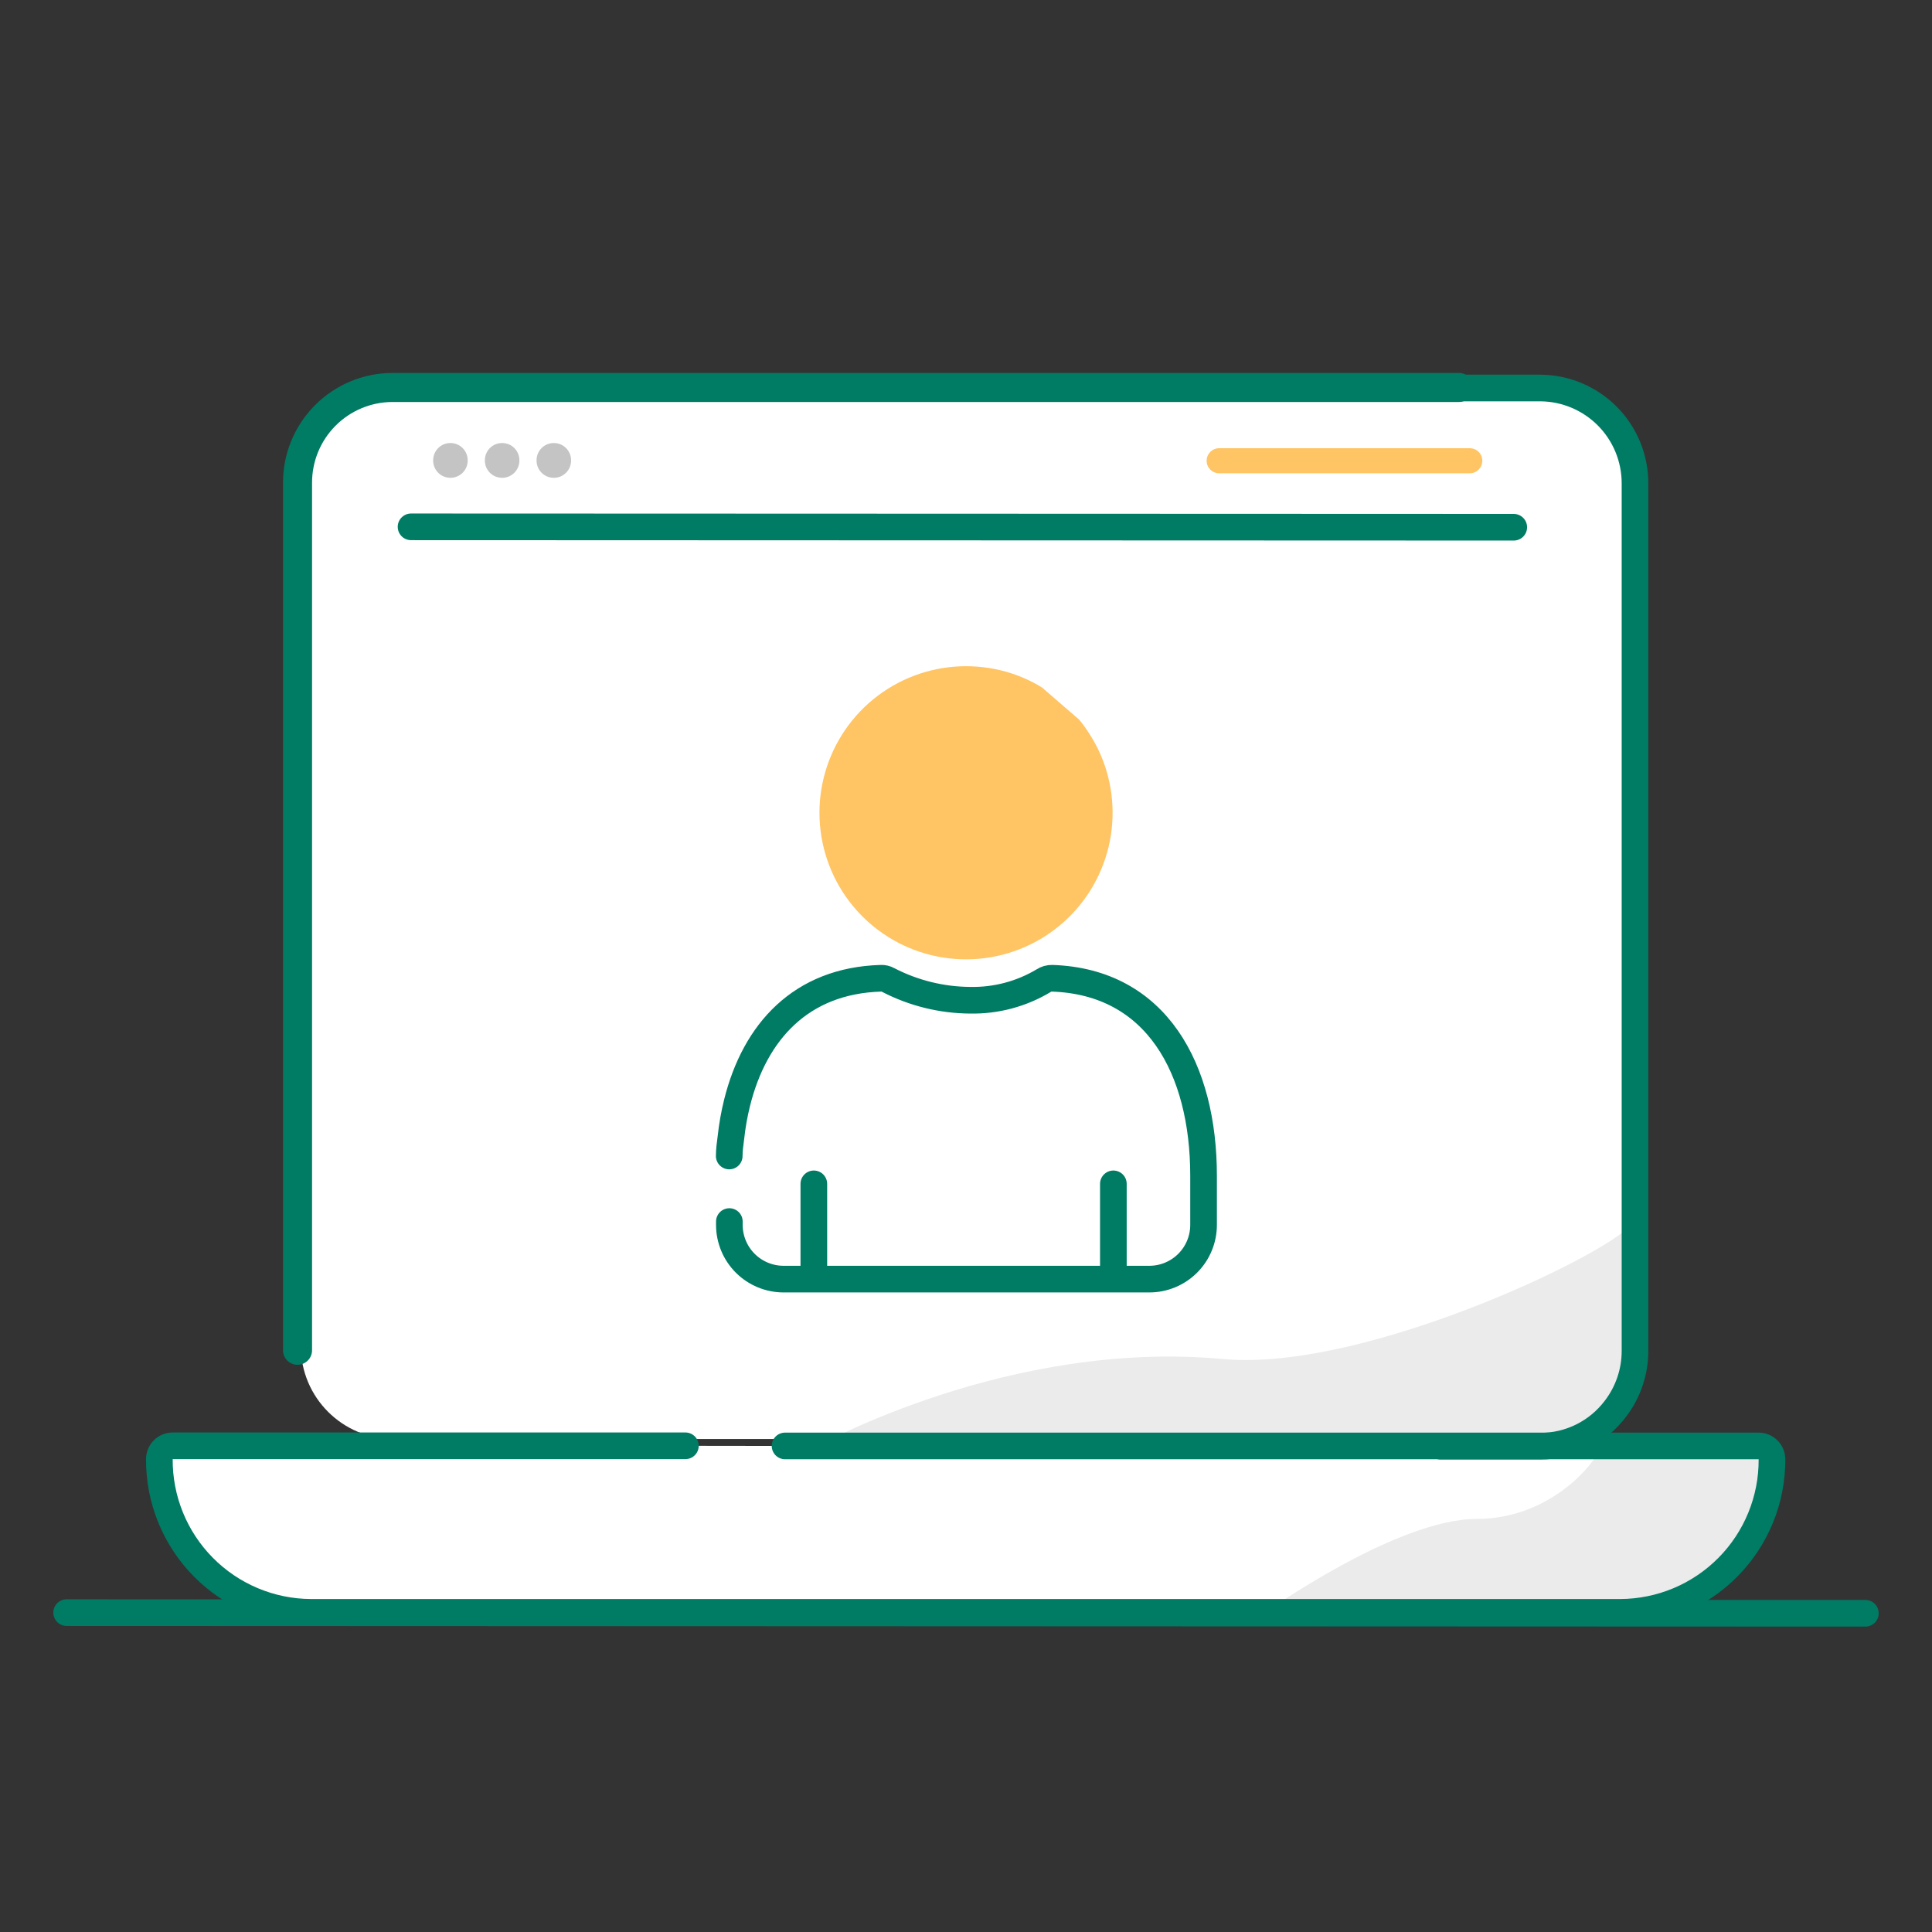 <svg width="145" height="145" viewBox="0 0 145 145" fill="none" xmlns="http://www.w3.org/2000/svg">
<rect x="0" y="0" width="145" height="145" fill="#333333" stroke="none"/>
<path d="M5 121.03L140 121.08" stroke="#007B64" stroke-width="2" stroke-miterlimit="10" stroke-linecap="round"/>
<path d="M58.92 108.52H131.99C132.255 108.52 132.51 108.625 132.697 108.813C132.885 109 132.99 109.255 132.99 109.52C132.998 111.022 132.71 112.511 132.142 113.901C131.574 115.291 130.738 116.556 129.681 117.623C128.624 118.69 127.368 119.539 125.983 120.12C124.598 120.701 123.112 121.003 121.61 121.01H23.33C21.828 121.002 20.343 120.698 18.958 120.116C17.574 119.534 16.318 118.684 15.262 117.616C14.206 116.548 13.371 115.283 12.804 113.892C12.238 112.501 11.951 111.012 11.96 109.51V109.51C11.96 109.245 12.066 108.99 12.253 108.803C12.441 108.615 12.695 108.51 12.96 108.51H51.44" fill="white"/>
<path d="M115.61 29H29.55C25.701 29 22.58 32.121 22.58 35.97V101.03C22.58 104.879 25.701 108 29.55 108H115.61C119.46 108 122.58 104.879 122.58 101.03V35.97C122.58 32.121 119.46 29 115.61 29Z" fill="white"/>
<path d="M61.43 108.5C61.43 108.5 75.75 100.5 91.81 102C102.81 103 122.16 93.41 122.49 91.71V102.11L119.81 108L112.81 109L61.43 108.5Z" fill="#EBEBEB"/>
<path d="M22.33 101.34V36.24C22.325 34.352 23.068 32.538 24.397 31.196C25.725 29.854 27.532 29.093 29.42 29.08H109.49" stroke="#007B64" stroke-width="2.18" stroke-miterlimit="10" stroke-linecap="round"/>
<path d="M106.04 29.12H115.62C117.509 29.136 119.316 29.899 120.644 31.242C121.973 32.586 122.715 34.401 122.71 36.29V101.38C122.713 102.952 122.196 104.482 121.24 105.73C120.584 106.6 119.735 107.307 118.76 107.795C117.785 108.282 116.71 108.537 115.62 108.54H108.12" stroke="#007B64" stroke-width="2" stroke-miterlimit="10" stroke-linecap="round"/>
<path d="M94.99 121C94.99 121 104.81 114 110.81 114C116.81 114 120.28 109.09 120.05 108.54L132.32 108.61L133.02 110.22L132.81 114L126.81 120L94.99 121Z" fill="#EBEBEB"/>
<path d="M58.92 108.52H131.99C132.255 108.52 132.51 108.625 132.697 108.813C132.885 109 132.99 109.255 132.99 109.52C132.998 111.022 132.71 112.511 132.142 113.901C131.574 115.291 130.738 116.556 129.681 117.623C128.624 118.69 127.368 119.539 125.983 120.12C124.598 120.701 123.112 121.003 121.61 121.01H23.33C21.828 121.002 20.343 120.698 18.958 120.116C17.574 119.534 16.318 118.684 15.262 117.616C14.206 116.548 13.371 115.283 12.804 113.892C12.238 112.501 11.951 111.012 11.96 109.51V109.51C11.96 109.245 12.066 108.99 12.253 108.803C12.441 108.615 12.695 108.51 12.96 108.51H51.44" stroke="#007B64" stroke-width="2" stroke-miterlimit="10" stroke-linecap="round"/>
<path d="M30.85 39.54L113.61 39.57" stroke="#007B64" stroke-width="2" stroke-miterlimit="10" stroke-linecap="round"/>
<path d="M110.31 33.64H91.5C90.981 33.64 90.56 34.061 90.56 34.58C90.56 35.099 90.981 35.52 91.5 35.52H110.31C110.829 35.52 111.25 35.099 111.25 34.58C111.25 34.061 110.829 33.64 110.31 33.64Z" fill="#FFC463"/>
<path d="M33.81 33.25H33.8C33.087 33.25 32.51 33.828 32.51 34.54V34.57C32.51 35.282 33.087 35.86 33.8 35.86H33.81C34.522 35.86 35.1 35.282 35.1 34.57V34.54C35.1 33.828 34.522 33.25 33.81 33.25Z" fill="#C4C4C4"/>
<path d="M37.69 33.25H37.68C36.968 33.25 36.39 33.828 36.39 34.54V34.57C36.39 35.282 36.968 35.86 37.68 35.86H37.69C38.403 35.86 38.98 35.282 38.98 34.57V34.54C38.98 33.828 38.403 33.25 37.69 33.25Z" fill="#C4C4C4"/>
<path d="M41.57 33.25H41.56C40.848 33.25 40.27 33.828 40.27 34.54V34.57C40.27 35.282 40.848 35.86 41.56 35.86H41.57C42.282 35.86 42.86 35.282 42.86 34.57V34.54C42.86 33.828 42.282 33.25 41.57 33.25Z" fill="#C4C4C4"/>
<path d="M54.73 86.76C54.73 86.29 54.8 85.82 54.86 85.35C54.955 84.477 55.108 83.612 55.32 82.76C56.65 77.42 60.13 73.6 66.11 73.42C66.302 73.409 66.493 73.455 66.66 73.55C68.561 74.535 70.669 75.056 72.81 75.07C74.752 75.109 76.665 74.6 78.33 73.6C78.517 73.477 78.737 73.415 78.96 73.42C86.8 73.68 90.33 80.22 90.33 88.25V91.9C90.334 92.438 90.231 92.971 90.028 93.469C89.825 93.967 89.524 94.42 89.145 94.801C88.766 95.182 88.314 95.484 87.817 95.69C87.321 95.896 86.788 96.001 86.25 96H58.81C57.731 96 56.695 95.571 55.932 94.808C55.169 94.045 54.74 93.009 54.74 91.93V91.93V91.68" stroke="#007B64" stroke-width="2" stroke-linecap="round" stroke-linejoin="round"/>
<path d="M83.56 88.85V95.97" stroke="#007B64" stroke-width="2" stroke-miterlimit="10" stroke-linecap="round"/>
<path d="M61.08 88.85V95.97" stroke="#007B64" stroke-width="2" stroke-miterlimit="10" stroke-linecap="round"/>
<path d="M80.98 54C81.262 54.334 81.519 54.688 81.75 55.06C81.988 55.427 82.205 55.808 82.4 56.2C83.442 58.348 83.756 60.777 83.296 63.12C82.836 65.462 81.626 67.592 79.85 69.186C78.073 70.781 75.826 71.754 73.447 71.959C71.068 72.164 68.687 71.59 66.664 70.323C64.641 69.055 63.084 67.164 62.23 64.935C61.376 62.705 61.271 60.259 61.93 57.964C62.589 55.669 63.976 53.651 65.883 52.215C67.79 50.778 70.112 50.001 72.5 50C73.651 50 74.794 50.178 75.89 50.53C76.444 50.71 76.982 50.934 77.5 51.2C77.75 51.33 77.99 51.46 78.22 51.61" fill="#FFC463"/>
</svg>
